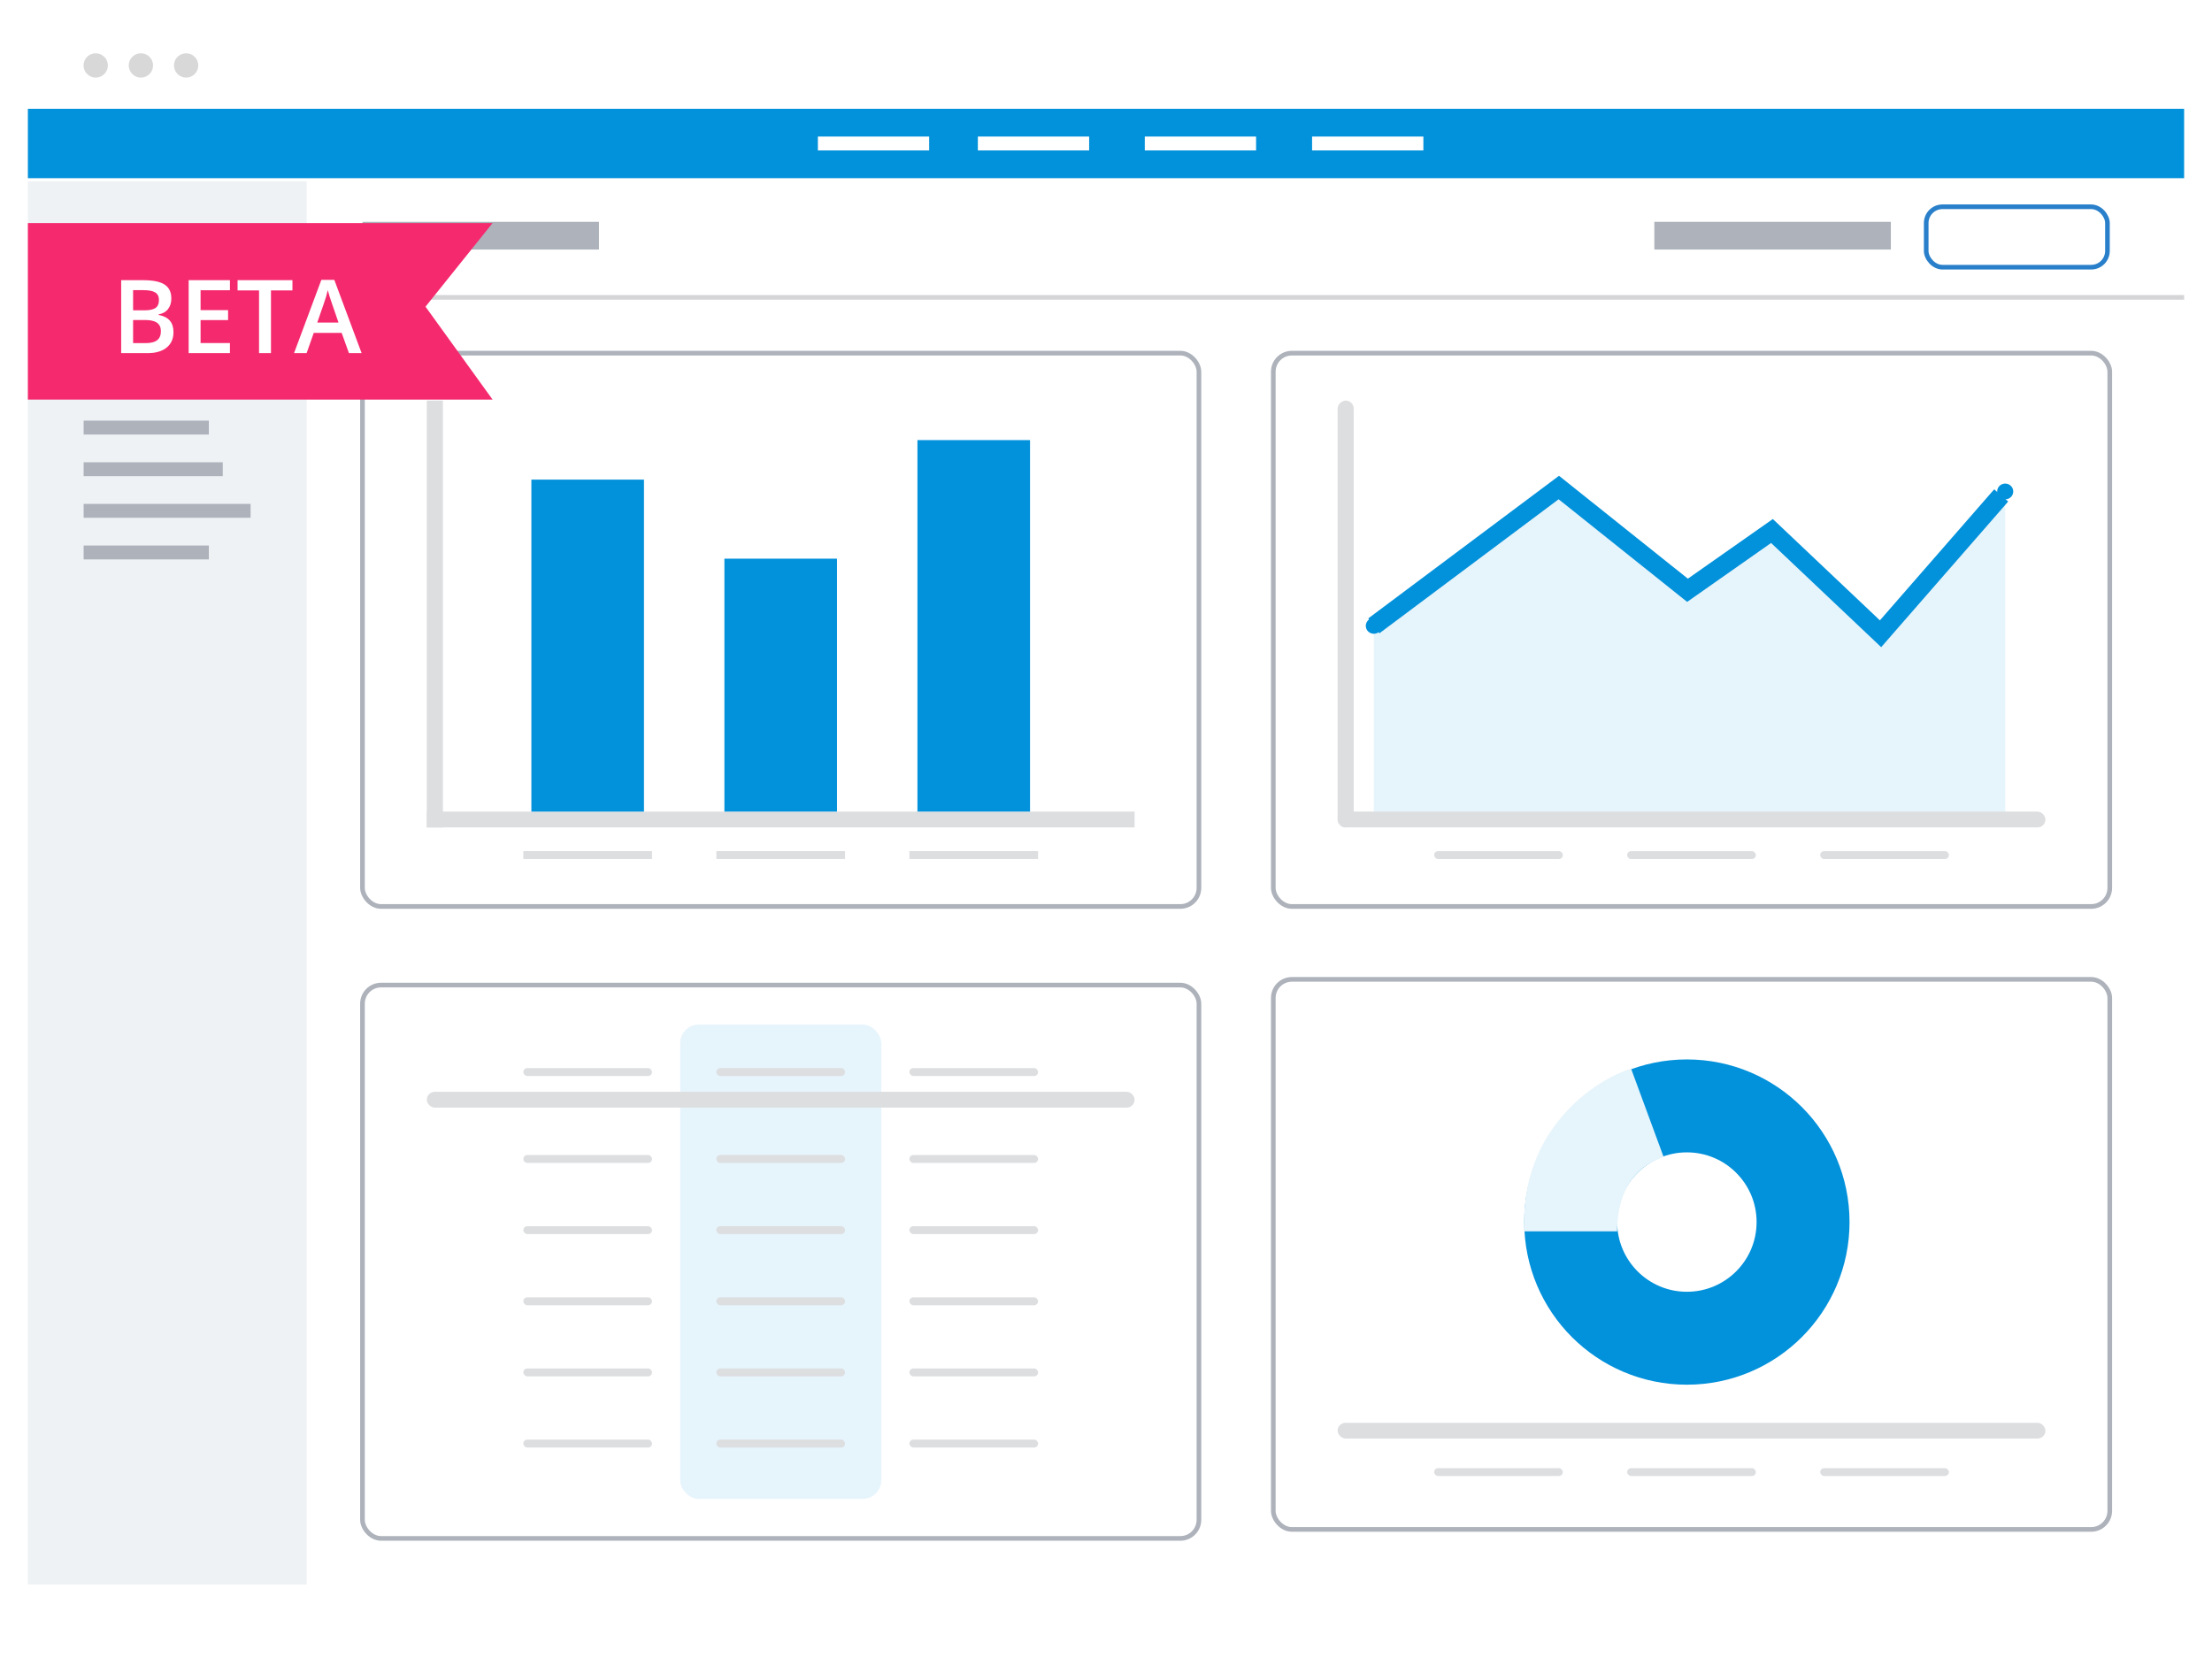 <svg width="238" height="180" viewBox="0 0 238 180" fill="none" xmlns="http://www.w3.org/2000/svg">
<g filter="url(#filter0_d_48:3245)">
<rect x="3" y="2" width="232" height="168" rx="2" fill="white"/>
</g>
<ellipse cx="10.297" cy="7.04" rx="1.31" ry="1.307" fill="#D8D8D8"/>
<ellipse cx="15.161" cy="7.04" rx="1.31" ry="1.307" fill="#D8D8D8"/>
<ellipse cx="20.026" cy="7.04" rx="1.31" ry="1.307" fill="#D8D8D8"/>
<rect x="3" y="11.707" width="232" height="7.467" fill="#0291DB"/>
<rect x="105.213" y="14.693" width="11.974" height="1.493" fill="white"/>
<rect x="123.174" y="14.693" width="11.974" height="1.493" fill="white"/>
<rect x="141.174" y="14.693" width="11.974" height="1.493" fill="white"/>
<rect x="88" y="14.693" width="11.974" height="1.493" fill="white"/>
<rect x="39" y="23.87" width="25.445" height="2.982" fill="#ADB2BB"/>
<rect x="178" y="23.87" width="25.445" height="2.982" fill="#ADB2BB"/>
<rect x="3" y="19.5" width="30" height="151" fill="#EFF2F5"/>
<rect x="9" y="31.823" width="14.968" height="1.493" fill="#ADB2BB"/>
<rect x="9" y="40.782" width="14.968" height="1.493" fill="#ADB2BB"/>
<rect x="9" y="49.742" width="14.968" height="1.493" fill="#ADB2BB"/>
<rect x="9" y="58.702" width="13.471" height="1.493" fill="#ADB2BB"/>
<rect x="9" y="54.222" width="17.961" height="1.493" fill="#ADB2BB"/>
<rect x="9" y="36.303" width="19.458" height="1.493" fill="#ADB2BB"/>
<rect x="9" y="45.263" width="13.471" height="1.493" fill="#ADB2BB"/>
<rect x="207.25" y="22.25" width="19.5" height="6.5" rx="1.75" stroke="#297FCA" stroke-width="0.5"/>
<rect x="39" y="38" width="90" height="59.54" rx="2" stroke="#ADB2BB" stroke-width="0.5"/>
<rect x="45.923" y="87.333" width="76.154" height="1.701" fill="#DDDEE0"/>
<rect x="56.308" y="91.586" width="13.846" height="0.851" fill="#DDDEE0"/>
<rect x="77.077" y="91.586" width="13.846" height="0.851" fill="#DDDEE0"/>
<rect x="97.846" y="91.586" width="13.846" height="0.851" fill="#DDDEE0"/>
<rect x="47.654" y="43.103" width="45.931" height="1.731" transform="rotate(90 47.654 43.103)" fill="#DDDEE0"/>
<rect x="57.173" y="51.609" width="12.115" height="35.724" fill="#0291DB"/>
<rect x="77.942" y="60.115" width="12.115" height="27.218" fill="#0291DB"/>
<rect x="98.711" y="47.356" width="12.115" height="39.977" fill="#0291DB"/>
<rect x="137" y="38" width="90" height="59.54" rx="2" stroke="#ADB2BB" stroke-width="0.5"/>
<rect x="143.923" y="87.333" width="76.154" height="1.701" rx="0.851" fill="#DDDEE0"/>
<rect x="154.308" y="91.586" width="13.846" height="0.851" rx="0.425" fill="#DDDEE0"/>
<rect x="175.077" y="91.586" width="13.846" height="0.851" rx="0.425" fill="#DDDEE0"/>
<rect x="195.846" y="91.586" width="13.846" height="0.851" rx="0.425" fill="#DDDEE0"/>
<rect x="145.654" y="43.103" width="45.931" height="1.731" rx="0.865" transform="rotate(90 145.654 43.103)" fill="#DDDEE0"/>
<path d="M147.817 67.345L167.721 52.46L181.567 63.517L190.654 57.138L202.337 68.195L215.317 53.31" stroke="#0291DB" stroke-width="2"/>
<path fill-rule="evenodd" clip-rule="evenodd" d="M147.817 67.77V87.333H215.75V52.46L202.769 68.195L190.654 57.138L181.567 63.517L168.154 52.46L147.817 67.77Z" fill="#0291DB" fill-opacity="0.1"/>
<ellipse cx="147.817" cy="67.345" rx="0.865" ry="0.851" fill="#0291DB"/>
<ellipse cx="215.75" cy="52.885" rx="0.865" ry="0.851" fill="#0291DB"/>
<rect x="39" y="106" width="90" height="59.54" rx="2" stroke="#ADB2BB" stroke-width="0.5"/>
<rect opacity="0.101" x="73.183" y="110.253" width="21.635" height="51.035" rx="2" fill="#0291DB"/>
<rect x="45.923" y="117.483" width="76.154" height="1.701" rx="0.851" fill="#DDDEE0"/>
<rect x="56.308" y="114.931" width="13.846" height="0.851" rx="0.425" fill="#DDDEE0"/>
<rect x="77.077" y="114.931" width="13.846" height="0.851" rx="0.425" fill="#DDDEE0"/>
<rect x="97.846" y="114.931" width="13.846" height="0.851" rx="0.425" fill="#DDDEE0"/>
<rect x="97.846" y="154.908" width="13.846" height="0.851" rx="0.425" fill="#DDDEE0"/>
<rect x="77.077" y="154.908" width="13.846" height="0.851" rx="0.425" fill="#DDDEE0"/>
<rect x="56.308" y="154.908" width="13.846" height="0.851" rx="0.425" fill="#DDDEE0"/>
<rect x="97.846" y="147.253" width="13.846" height="0.851" rx="0.425" fill="#DDDEE0"/>
<rect x="77.077" y="147.253" width="13.846" height="0.851" rx="0.425" fill="#DDDEE0"/>
<rect x="56.308" y="147.253" width="13.846" height="0.851" rx="0.425" fill="#DDDEE0"/>
<rect x="97.846" y="139.598" width="13.846" height="0.851" rx="0.425" fill="#DDDEE0"/>
<rect x="77.077" y="139.598" width="13.846" height="0.851" rx="0.425" fill="#DDDEE0"/>
<rect x="56.308" y="139.598" width="13.846" height="0.851" rx="0.425" fill="#DDDEE0"/>
<rect x="97.846" y="131.943" width="13.846" height="0.851" rx="0.425" fill="#DDDEE0"/>
<rect x="77.077" y="131.943" width="13.846" height="0.851" rx="0.425" fill="#DDDEE0"/>
<rect x="56.308" y="131.943" width="13.846" height="0.851" rx="0.425" fill="#DDDEE0"/>
<rect x="97.846" y="124.287" width="13.846" height="0.851" rx="0.425" fill="#DDDEE0"/>
<rect x="77.077" y="124.287" width="13.846" height="0.851" rx="0.425" fill="#DDDEE0"/>
<rect x="56.308" y="124.287" width="13.846" height="0.851" rx="0.425" fill="#DDDEE0"/>
<rect x="137" y="105.385" width="90" height="59.188" rx="2" stroke="#ADB2BB" stroke-width="0.5"/>
<rect x="143.924" y="153.101" width="76.154" height="1.691" rx="0.846" fill="#DDDEE0"/>
<rect x="195.846" y="157.979" width="13.846" height="0.846" rx="0.423" fill="#DDDEE0"/>
<rect x="175.076" y="157.979" width="13.846" height="0.846" rx="0.423" fill="#DDDEE0"/>
<rect x="154.308" y="157.979" width="13.846" height="0.846" rx="0.423" fill="#DDDEE0"/>
<path d="M33 32H235" stroke="#D5D5D7" stroke-width="0.5"/>
<circle cx="181.5" cy="131.5" r="12.5" stroke="#0291DB" stroke-width="10"/>
<path d="M174 132.5H164C163.5 121.5 171.667 116.167 175.5 115L179 124.5C174.5 126 174 130.333 174 132.5Z" fill="#E6F4FB"/>
<path fill-rule="evenodd" clip-rule="evenodd" d="M3 24L3 43L53 43L45.783 33L53 24L3 24Z" fill="#F5296D"/>
<path d="M13.037 30.148H15.368C16.449 30.148 17.23 30.305 17.709 30.62C18.193 30.935 18.435 31.433 18.435 32.113C18.435 32.572 18.316 32.953 18.08 33.257C17.844 33.562 17.504 33.753 17.06 33.832V33.886C17.611 33.99 18.016 34.196 18.273 34.503C18.535 34.808 18.666 35.221 18.666 35.744C18.666 36.45 18.419 37.003 17.924 37.404C17.434 37.801 16.75 38 15.873 38H13.037V30.148ZM14.32 33.392H15.556C16.093 33.392 16.485 33.307 16.732 33.139C16.979 32.967 17.102 32.677 17.102 32.269C17.102 31.9 16.968 31.634 16.7 31.469C16.435 31.304 16.012 31.222 15.432 31.222H14.32V33.392ZM14.32 34.434V36.92H15.685C16.222 36.92 16.626 36.818 16.898 36.614C17.174 36.407 17.312 36.081 17.312 35.637C17.312 35.228 17.172 34.926 16.893 34.729C16.614 34.532 16.189 34.434 15.62 34.434H14.32ZM24.74 38H20.298V30.148H24.74V31.232H21.582V33.37H24.541V34.444H21.582V36.91H24.74V38ZM29.155 38H27.872V31.248H25.562V30.148H31.465V31.248H29.155V38ZM37.545 38L36.761 35.819H33.758L32.99 38H31.637L34.575 30.115H35.971L38.909 38H37.545ZM36.422 34.713L35.687 32.575C35.633 32.432 35.558 32.206 35.461 31.898C35.368 31.59 35.303 31.365 35.268 31.222C35.171 31.662 35.029 32.144 34.843 32.666L34.134 34.713H36.422Z" fill="white"/>
<defs>
<filter id="filter0_d_48:3245" x="0" y="0" width="238" height="174" filterUnits="userSpaceOnUse" color-interpolation-filters="sRGB">
<feFlood flood-opacity="0" result="BackgroundImageFix"/>
<feColorMatrix in="SourceAlpha" type="matrix" values="0 0 0 0 0 0 0 0 0 0 0 0 0 0 0 0 0 0 127 0" result="hardAlpha"/>
<feOffset dy="1"/>
<feGaussianBlur stdDeviation="1.5"/>
<feColorMatrix type="matrix" values="0 0 0 0 0.333 0 0 0 0 0.353 0 0 0 0 0.384 0 0 0 0.305 0"/>
<feBlend mode="normal" in2="BackgroundImageFix" result="effect1_dropShadow_48:3245"/>
<feBlend mode="normal" in="SourceGraphic" in2="effect1_dropShadow_48:3245" result="shape"/>
</filter>
</defs>
</svg>
